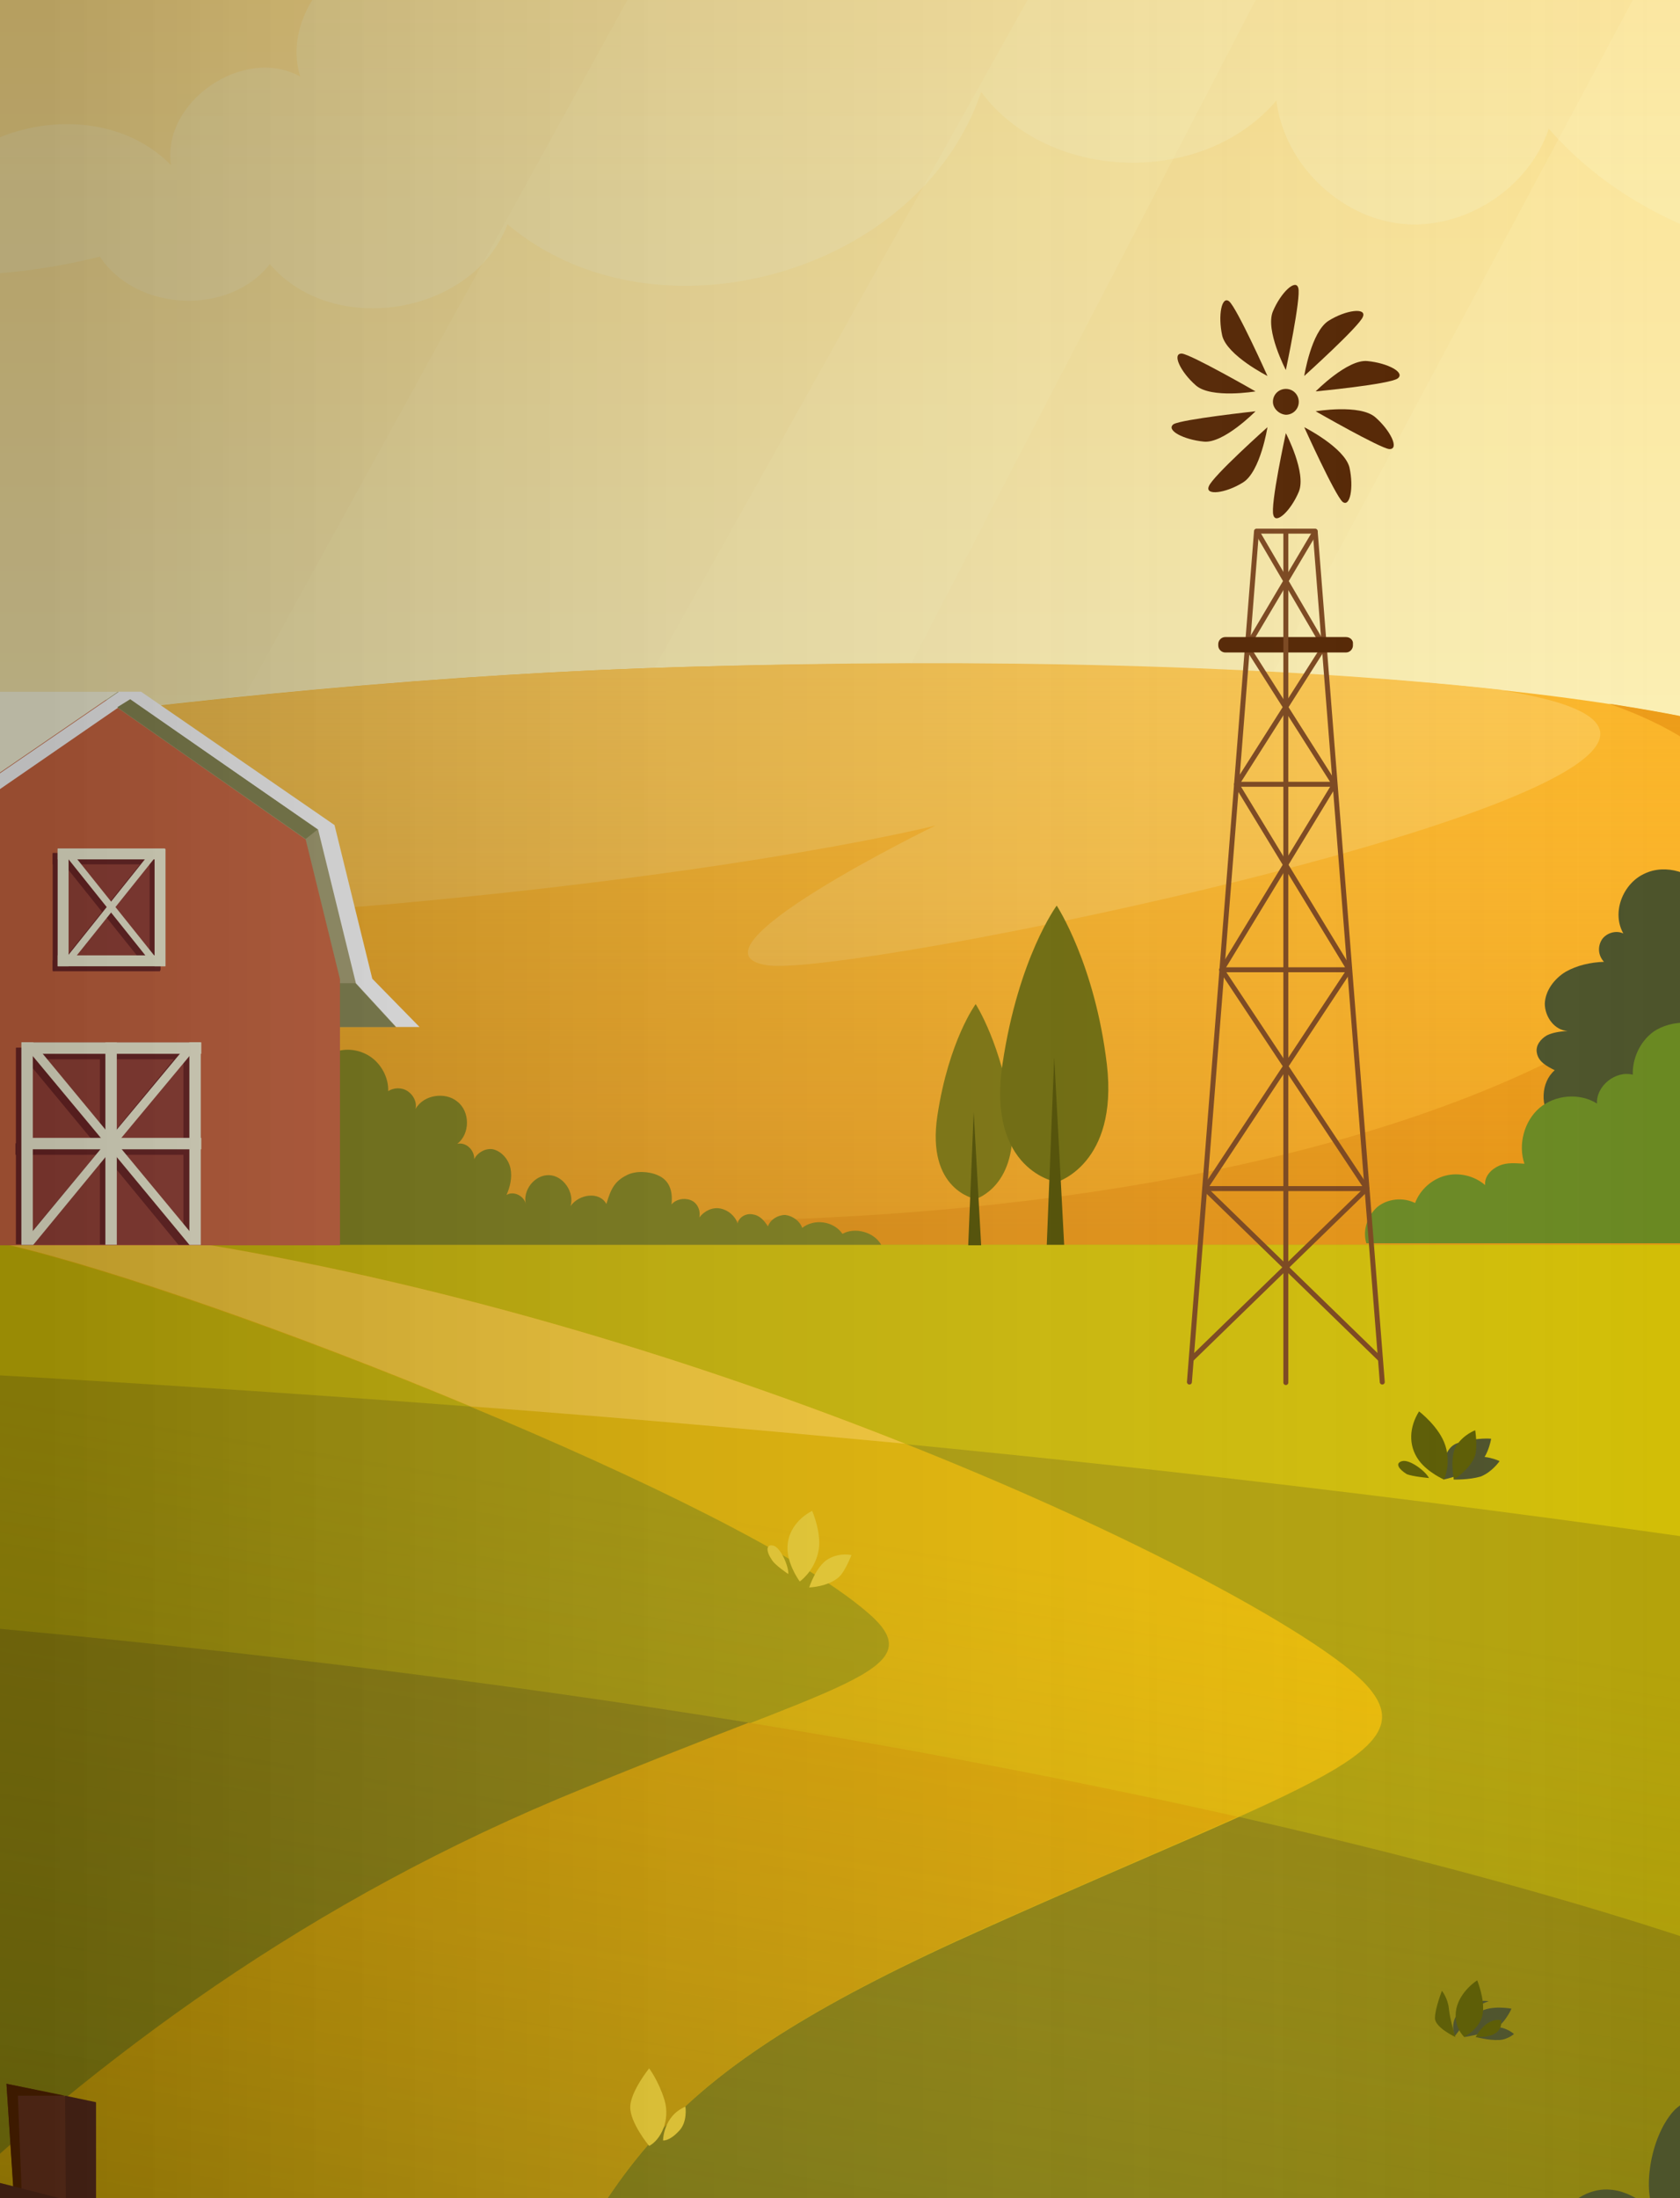 <?xml version="1.0" encoding="utf-8"?>
<!-- Generator: Adobe Illustrator 26.0.2, SVG Export Plug-In . SVG Version: 6.00 Build 0)  -->
<svg version="1.1" id="Capa_1" xmlns="http://www.w3.org/2000/svg" xmlns:xlink="http://www.w3.org/1999/xlink" x="0px" y="0px"
	 viewBox="0 0 338 442" style="enable-background:new 0 0 338 442;" xml:space="preserve">
<rect x="0" y="0" width="338" height="442" fill="#333333" stroke="none"/>
<style type="text/css">
	.st0{clip-path:url(#SVGID_00000003820093533615270400000016205811251192759686_);}
	.st1{fill:url(#SVGID_00000036240205502696088510000010214438230402993290_);}
	.st2{fill:url(#SVGID_00000079453410636700795340000004107183879007107222_);}
	.st3{opacity:0.15;fill:#FFF8BB;enable-background:new    ;}
	.st4{opacity:0.2;fill:#FFF8BB;enable-background:new    ;}
	.st5{fill:#FBB62B;}
	.st6{fill:#FCC64F;}
	.st7{fill:#EC9C19;}
	.st8{fill:url(#SVGID_00000056390645110088153800000012695550049707961524_);}
	.st9{fill:#4D542B;}
	.st10{fill:#6A8922;}
	.st11{fill:#B4A30B;}
	.st12{fill:#D2BE07;}
	.st13{fill:#97880F;}
	.st14{fill:#EDBD05;}
	.st15{fill:#FFD039;}
	.st16{fill:#E9AD01;}
	.st17{fill:url(#SVGID_00000072965065406931434940000003410704299103713190_);}
	.st18{fill:#66321C;}
	.st19{fill:#542400;}
	.st20{fill:#542919;}
	.st21{fill:#4D522A;}
	.st22{fill:#5C5C02;}
	.st23{fill:#7F770E;}
	.st24{fill:#525000;}
	.st25{fill:#716D0A;}
	.st26{fill:#F5D532;}
	.st27{fill:#83831C;}
	.st28{fill:#A8A274;}
	.st29{fill:#878752;}
	.st30{fill:#CF6842;}
	.st31{fill:#FCF9DE;}
	.st32{fill:#FFFFFF;}
	.st33{fill:#9C453B;}
	.st34{fill:#722828;}
	.st35{fill:none;stroke:#7C461D;stroke-linecap:round;stroke-linejoin:round;stroke-miterlimit:10;}
	.st36{opacity:0.8;fill:url(#SVGID_00000147206003082620786700000011172565089903756730_);enable-background:new    ;}
</style>
<g>
	<defs>
		<rect id="SVGID_1_" y="0" width="338" height="442"/>
	</defs>
	<clipPath id="SVGID_00000079461906305198746670000003272803929887475381_">
		<use xlink:href="#SVGID_1_"  style="overflow:visible;"/>
	</clipPath>
	<g style="clip-path:url(#SVGID_00000079461906305198746670000003272803929887475381_);">
		
			<linearGradient id="SVGID_00000149380958332113026450000001381510068345978039_" gradientUnits="userSpaceOnUse" x1="138.9" y1="556.847" x2="138.9" y2="23.603" gradientTransform="matrix(1 0 0 1 0 -338)">
			<stop  offset="0" style="stop-color:#F8F4C7"/>
			<stop  offset="1" style="stop-color:#FCB422"/>
		</linearGradient>
		<path style="fill:url(#SVGID_00000149380958332113026450000001381510068345978039_);" d="M925.8-326.9H-648V721.9H925.8V-326.9z"
			/>
		
			<linearGradient id="SVGID_00000012469888686678496330000017058639262984916356_" gradientUnits="userSpaceOnUse" x1="436.65" y1="374.21" x2="436.65" y2="28.326" gradientTransform="matrix(1 0 0 1 0 -338)">
			<stop  offset="0" style="stop-color:#F8F4C7;stop-opacity:0.3"/>
			<stop  offset="1" style="stop-color:#F8F4C7;stop-opacity:0"/>
		</linearGradient>
		<path style="fill:url(#SVGID_00000012469888686678496330000017058639262984916356_);" d="M925.8-90.7c-3.1,2.1-4.8,4.6-3.8,7.3
			c-4.8-12-16.4-21-29.2-22.9s-26.4,3.6-34.4,13.6c2.5-16.4-10.1-33.6-26.2-36.3c-16.4-2.7-33.8,9.2-36.9,25.4
			c-0.4-15.1-23.1-23.5-33.4-12.4c-0.2-15.5-9.9-30.4-23.9-36.7c-14.1-6.3-31.7-3.6-43.2,6.5c3.8-21-13.4-41.3-33.8-47.6
			c-18.9-5.7-38,1.7-55.2,10.3c-2.3-22.9-23.3-39.6-44.7-48c-32.5-12.6-70.9-11.3-101.1,6.1s-51,51.6-49.5,86.4
			c-22.2-11.7-53.9,1.3-61.3,25.4c-2.9-20.6-23.3-37.1-44.1-35.9c-20.8,1.3-39,20.1-39.4,40.9c-5-8.6-19.1-8.4-25.8-1
			c-6.7,7.3-6.9,19.1-3.1,28.3c-6.3-5.9-18.7-0.2-18.5,8.4c-6.3-20.6-35.5-26.8-53.7-15.5c-18.3,11.3-26.4,34-27.5,55.6
			c-6.3-5.9-17.4-5.2-22.9,1.3s-4.2,17.6,2.5,22.9c-12.2-3.6-25-6.9-37.1-3.8C67.4-9.3,56.7,3.5,60.4,15.4c-11.3-6.3-27.9,5-26,17.8
			C19.9,18.4-9.2,24.5-16.8,43.8c-12-1.9-24.3-0.4-35.7,4.2c23.1,8.4,48.9,9.6,72.6,3.6c7.3,11.1,26,12,34.2,1.5
			c12.6,14.9,40.9,10.3,47.8-8c29.6,25,82.9,10.1,95.3-26.6c13.6,18.2,44.7,19.1,59.4,1.7c1.5,12.6,12.6,23.5,25.2,24.8
			s25.6-7.1,29.6-19.1c32.7,37.3,100.3,35,130.5-4.4c12,18,33.8,29.4,55.4,28.7c21.6-0.6,42.8-13,53.7-31.7
			c11.3,16.2,36.7,20.1,52.5,8.2c20.8,21.2,60.2,18.2,77.8-5.5c6.7,20.8,27.3,36.1,49.1,36.5s43-14.1,50.6-34.6
			c5.9,12.2,24.8,15.1,34.2,5.5c14.9,25.6,57.3,28.5,75.5,5c9,10.7,21.2,18.2,34.6,22V-90.7H925.8z"/>
		<path class="st3" d="M638.7-326.9L334.5,337.4H-59.4l365.5-664.3H638.7z"/>
		<path class="st4" d="M568-326.9L267.5,337.4H148.1l355.2-664.3H568z"/>
		<path class="st4" d="M422.4-326.9l-345,664.3H18.1l371.4-664.3H422.4z"/>
		<path class="st3" d="M128.4-326.9l-339.3,664.3h-102.8L77.2-326.9H128.4z"/>
		<path class="st5" d="M366.3,151.8c-38-15.3-133.6-20.3-228.3-17.7c-190.5,5.3-433,66.8-629.3,116.5h857.6V151.8z"/>
		<path class="st6" d="M79.6,181.7C152.7,175,188.2,166,188.2,166s-52.2,25.4-33.8,28.1c18.4,2.8,232.9-42,147.6-55.3v-0.1
			c-45.6-5-104.9-6.4-163.8-4.6c-78.8,2.2-166.7,14.1-256.3,30.7c-2.4,1.5-4.5,3-6.1,4.7C-136,182.7,6.3,188.3,79.6,181.7z"/>
		<path class="st7" d="M366.3,151.8c-10.3-4.2-24.9-7.6-42.6-10.3c84.9,29.7-17.6,118.8-244.2,102c-215-15.9-250.6-53.1-228.5-73
			c-43.4,8.5-86.9,18-130.1,28l-3.4,51.8h648.6v-98.5H366.3z"/>
		
			<linearGradient id="SVGID_00000052087729233010889390000014459232574352154261_" gradientUnits="userSpaceOnUse" x1="-62.5" y1="470.228" x2="-62.5" y2="584.984" gradientTransform="matrix(1 0 0 1 0 -338)">
			<stop  offset="0" style="stop-color:#FBB62B;stop-opacity:0"/>
			<stop  offset="1" style="stop-color:#E28C10;stop-opacity:0.5"/>
		</linearGradient>
		<path style="fill:url(#SVGID_00000052087729233010889390000014459232574352154261_);" d="M366.3,151.8
			c-38-15.3-133.6-20.3-228.3-17.7c-190.5,5.3-433,66.8-629.3,116.5h857.6V151.8z"/>
		<path class="st9" d="M366.3,169.1c-1.9-2-3.6-2.3-6.4-2.3c-0.8,0-1.8,0.1-2.6,0.4s-1.4,0.8-1.9,1.5c-1.6,1.8-2.7,4.1-3.1,6.5
			c-1.5-1.4-3.9-2-5.8-1.2c-1.9,0.9-3.1,3.1-3,5.3c-2.8-3.9-8.4-5.7-12.7-3.6c-4.3,2-6.6,7.8-4.2,12c-1.5-0.7-3.4-0.1-4.3,1.2
			c-0.9,1.4-0.8,3.2,0.4,4.5c-2.7,0.1-5.4,0.7-7.7,2c-2.3,1.4-4.1,3.8-4.2,6.4c0,2.7,2,5.4,4.6,5.5c-1.5,0.1-3,0.3-4.2,0.9
			c-1.2,0.7-2.3,2-2,3.5c0.3,1.8,2,2.7,3.6,3.5c-2.8,2.4-3,7.3-0.5,10.3c2.4,3,6.8,3.9,10.4,3c0,3,1.9,5.7,4.3,7.3s5.4,2.3,8.4,2.6
			c4.7,0.3,9.9-0.7,13.4-4.1h17.4C366.3,234.1,366.3,169.1,366.3,169.1z"/>
		<path class="st10" d="M366.3,189c-4.6-1.5-8.9-1.1-12.8,1.9s-5.3,9.1-2.3,12.8c-3.5-1.1-7.6,2.6-7,6.2c-0.9-5.5-8.1-4.9-11.6-2.4
			c-2.7,2-4.2,5.4-4.1,8.6c-3.5-0.9-7.4,2.3-7.2,5.8c-3.5-2.2-8.4-1.8-11.6,0.9c-3.1,2.7-4.3,7.4-3,11.2c-1.8-0.1-3.5-0.3-5.1,0.4
			s-3,2.2-2.8,3.9c-2.2-1.9-5.3-2.6-8-1.9c-2.7,0.7-5.1,2.8-6.1,5.5c-2.4-1.2-5.5-0.9-7.6,0.8c-2,1.8-3,4.7-2.2,7.3h91.4L366.3,189
			L366.3,189z"/>
		<path class="st11" d="M366.3,250.3H-647.6V525H366.3V250.3z"/>
		<path class="st12" d="M366.3,313c-282-42.4-577.9-49.2-1013.9-49.9v-12.8H366.3V313z"/>
		<path class="st13" d="M-647.6,525V345.3c0,0,350-42.6,622.4-20s391.5,74.2,391.5,74.2V525H-647.6z"/>
		<path class="st14" d="M1.3,250.3c42.4,10,147.4,51.6,173.2,73.9c14.1,12-6.1,14.1-61.9,37.6c-54.6,23-96.4,55.1-131.5,89.1
			c-35.1,33.9-99.6,74.2-245.5,74.2h336c0,0,13.9-17.7,33.4-53.1c20.8-38,27.3-54.9,93.3-84.3c65.8-29.5,89.8-35.5,76-49.5
			c-17.3-17.3-122.3-69.5-232.9-88L1.3,250.3L1.3,250.3L1.3,250.3z"/>
		<path class="st15" d="M182.1,290.3c-40.4-16.1-90-31.6-140.9-40.1H1.3c21.4,5,58.5,18,93.4,32.6
			C124.4,285,153.4,287.6,182.1,290.3z"/>
		<path class="st16" d="M198.2,387.6c21.4-9.5,38.1-16.6,50.8-22.3c-27.6-6.2-60.3-12.7-98.4-18.9c-10,3.9-22.7,8.8-38.3,15.3
			c-54.6,23-96.4,55.1-131.5,89.1S-118.8,525-264.7,525H71.6c0,0,13.9-17.7,33.4-53.1C125.8,434.1,132.3,417.1,198.2,387.6z"/>
		
			<linearGradient id="SVGID_00000164491667757434087740000007463551861673881505_" gradientUnits="userSpaceOnUse" x1="-119.716" y1="598.722" x2="-155.661" y2="816.666" gradientTransform="matrix(1 0 0 1 0 -338)">
			<stop  offset="0" style="stop-color:#97880F;stop-opacity:0"/>
			<stop  offset="1" style="stop-color:#395E11;stop-opacity:0.4"/>
		</linearGradient>
		<path style="fill:url(#SVGID_00000164491667757434087740000007463551861673881505_);" d="M366.3,250.3H-647.6V525H366.3V250.3z"/>
		<path class="st9" d="M366.3,424.6c-6.1-7.7-25-5.4-29.7,0s-6.2,16.2-3.6,20.5c0,0-6.8-7.8-14.6-3.6c-7.8,4.2,0,12.7,0,12.7
			s-8.4,1.5-8.4,7.3c0,5.7,5.3,10.5,5.3,10.5s-6.8-2.2-9.5,2.6c-2.6,4.7,0,8.4,0,8.4s-0.3-14.2-19.7-15.5
			c-19.5-1.2-23.7,15.1-23.7,15.1s-5.8-9.3-16.8-6.1c-10.9,3.2-9.5,11.2-9.5,11.2s-6.8-5.3-12.6-1.1c-5.8,4.2-4.2,8.9-4.2,8.9
			s-13.5-11.9-28.7-3c-15.3,8.9-11.6,19.6-11.6,19.6s-10.9-12-23.3-4.2l-1.4,8.4c0,0-8.9-9.5-19.3-6.8c-10.4,2.6-12,6.8-12,6.8
			s-21.4-9.7-34.5,8.6h277.7V424.6H366.3z"/>
		<path class="st18" d="M8.4,525L1.3,419l18,3.8V525H8.4z"/>
		<path class="st19" d="M13.1,421.4H3.6l3.2,82L1.3,419L13.1,421.4z"/>
		<path class="st20" d="M19.3,422.7V525h-5.5l-0.7-103.6L19.3,422.7z"/>
		<path class="st20" d="M286,525c-173.7-65.7-519.8-148.5-670.3-159.7l-11.1,2.3l10,4.5c139.2,12.4,444.4,88.9,641.1,153L286,525
			L286,525z"/>
		<path class="st18" d="M269,525C95.3,459.4-244.8,378.8-395.3,367.6l1.5,5.4c139.2,12.4,430.6,79.5,641.3,152H269z"/>
		<path class="st19" d="M269,525C95.3,459.4-244.8,378.8-395.3,367.6l0.5,1.8c149.4,11.4,484,90.4,658.8,155.7L269,525L269,525z"/>
		<path class="st20" d="M133,525c-155.6-56.2-333.8-111.6-517.4-138.4l-11.1,2.3l10,4.5C-267.8,403.8-81,467.1,92.7,525H133z"/>
		<path class="st18" d="M116.2,525c-152-55.3-319.6-108.4-511.8-136.1l1.5,5.4c183.2,27.4,317,73,482.9,130.7H116.2z"/>
		<path class="st19" d="M116.2,525c-152-55.3-319.6-108.4-511.8-136.1l0.4,1.4c190.5,27.6,357,79.9,507.9,134.7H116.2z"/>
		<path class="st21" d="M292.5,297.5c0,0,0-3.1,3-4.2s6.2,0.5,6.2,0.5s-1.5,2.2-3.8,3.1C295.5,297.6,292.5,297.5,292.5,297.5z"/>
		<path class="st21" d="M290.4,297.5c0,0-0.8-6.4,3.1-7.4c3.9-1.1,6.5-0.8,6.5-0.8s-0.7,4.7-3.9,6.2
			C292.8,297.1,290.4,297.5,290.4,297.5z"/>
		<path class="st22" d="M285.5,283.8c-1.9,3-2.3,6.8,0,9.9c1.8,2.4,5,3.8,5,3.8s1.5-3,0.3-6.8S285.5,283.8,285.5,283.8z"/>
		<path class="st22" d="M292.5,297.5c0,0-0.9-4.5,0.5-6.8c1.5-2.3,3.8-3.1,3.8-3.1s0.5,3.2,0,5C295.9,295.4,292.5,297.5,292.5,297.5
			z"/>
		<path class="st22" d="M287.5,297.2c-0.7-1.4-3.9-3.8-5.4-3.4s-0.7,1.6,0.9,2.6C284.1,296.9,287.5,297.2,287.5,297.2z"/>
		<path class="st21" d="M292.7,409.4c0,0-1.4-3.2,1.5-5.4c2.7-2.2,5.3-1.6,5.3-1.6s-3.4,1.2-3.9,2.6
			C295.1,406.5,292.7,409.4,292.7,409.4z"/>
		<path class="st21" d="M294.6,409.6c0,0,0.5-3.5,3-5c2.4-1.5,6.5-0.7,6.5-0.7s-1.5,3.4-3.8,4.3
			C297.5,409.2,294.6,409.6,294.6,409.6z"/>
		<path class="st21" d="M296.9,409.6c0,0,2.3-2.2,4.3-2c2,0.1,3.4,1.4,3.4,1.4s-1.4,1.2-3.1,1.2
			C299.6,410.3,296.9,409.6,296.9,409.6z"/>
		<path class="st22" d="M294.6,409.6c0,0-2.3-2-1.6-5.7c0.8-3.6,4.2-5.7,4.2-5.7s1.6,3.9,1.1,6.8
			C297.8,407.9,294.6,409.6,294.6,409.6z"/>
		<path class="st22" d="M292.8,409.6c0,0-4.1-1.9-4.1-3.8s1.4-5.5,1.4-5.5s1.2,1.5,1.4,3.6C291.7,406,292.8,409.6,292.8,409.6z"/>
		<path class="st22" d="M296.9,409.6c0,0,1.9-3.9,5.1-3.4C302,406.4,302.8,409.8,296.9,409.6z"/>
		<path class="st23" d="M196.3,201.9c0,0-5.4,7.3-7.7,22.4c-2.3,15.1,7.7,16.8,7.7,16.8s8.8-2.6,7.2-16.8
			C201.7,210.3,196.3,201.9,196.3,201.9z"/>
		<path class="st24" d="M195.9,223.6l-1.1,26.8h2.6L195.9,223.6z"/>
		<path class="st25" d="M212.6,182.1c0,0-7.7,10.4-10.9,31.8c-3.2,21.5,10.9,23.8,10.9,23.8s12.4-3.6,10.1-23.6
			C220.3,193.8,212.6,182.1,212.6,182.1z"/>
		<path class="st24" d="M212.1,212.6l-1.5,37.7h3.5L212.1,212.6z"/>
		<path class="st26" d="M163.4,303.8c-3.1,1.6-5.4,4.7-4.9,8.5c0.4,3,2.4,5.7,2.4,5.7s2.8-1.9,3.7-5.8
			C165.5,308.6,163.4,303.8,163.4,303.8z"/>
		<path class="st26" d="M162.8,319.2c0,0,1.4-4.3,3.8-5.7c2.4-1.4,4.7-0.8,4.7-0.8s-1.2,3.1-2.4,4.3
			C166.7,319.1,162.8,319.2,162.8,319.2z"/>
		<path class="st26" d="M158.6,316.5c0.1-1.5-1.5-5.3-3-5.7c-1.5-0.4-1.5,1.1-0.4,2.7C155.7,314.6,158.6,316.5,158.6,316.5z"/>
		<path class="st26" d="M130.6,431.5c2.3-1.2,4.3-5.1,3.1-9.2c-1.2-3.9-3.1-6.4-3.1-6.4s-3.7,4.6-3.8,7.7
			C126.7,426.8,130.6,431.5,130.6,431.5z"/>
		<path class="st26" d="M133.4,430.4c0,0,0-4.9,4.5-6.8c0,0,0.5,3.2-1.4,5C134.6,430.6,133.4,430.4,133.4,430.4z"/>
		<path class="st27" d="M64.5,250.2l0.1,0.1h112.7c-1.5-2.6-5.3-3.6-7.8-2.2c-1.8-2.6-5.7-3.1-8.1-1.2c-0.5-1.4-1.9-2.4-3.4-2.6
			c-1.5,0-3,0.9-3.5,2.3c-0.7-1.1-1.6-2.2-3-2.4c-1.2-0.3-2.8,0.4-3.1,1.8c-0.5-1.5-1.9-2.7-3.5-3s-3.2,0.5-4.2,1.8
			c0.3-1.4-0.4-3-1.8-3.5c-1.4-0.5-3-0.1-3.8,0.9c0.3-2.7-0.4-4.9-2.8-5.9c-1.8-0.8-4.5-0.9-6.2,0c-2.4,1.2-3.2,2.7-4.1,5.8
			c-1.4-2.6-5.5-2-7.2,0.4c0.8-2.8-1.5-6.1-4.3-6.2c-3-0.1-5.4,3.1-4.7,5.9c-0.3-1.8-2.6-2.8-3.9-1.9c0.7-1.6,1.2-3.5,0.8-5.4
			c-0.4-1.8-1.8-3.4-3.5-3.8c-1.5-0.3-3.2,0.7-3.8,2c0.1-1.8-1.6-3.5-3.4-3.1c2.6-2,2.6-6.5,0-8.5c-2.4-2-6.8-1.4-8.4,1.5
			c0.3-1.4-0.4-2.8-1.6-3.6s-2.8-0.7-3.9,0c0.1-2.7-1.4-5.5-3.7-7c-2.3-1.5-5.4-1.8-7.8-0.5c-1.2,0.5-2.2,0.9-2.8,2
			c-0.7,1.1-0.9,2.4-1.1,3.8c-1.4,8.1-1.4,16.4-0.1,24.5C62.6,244.4,62.8,248.8,64.5,250.2z"/>
		<path class="st28" d="M79.6,206.5H63.5v-9.7L19,142.3l4.7-3.2l41.4,26.8l8,30.9L79.6,206.5z"/>
		<path class="st29" d="M79.6,206.5l-8.1-8.8h-8v8.8H79.6z"/>
		<path class="st30" d="M-25.6,196.8l7.6-30.9l37.9-26.2l41.6,29.1l6.9,28.1v53.5h-94C-25.6,250.4-25.6,196.8-25.6,196.8z"/>
		<path class="st31" d="M-91.4,165.9l38.9-26.8h76.2l-39.1,26.8H-91.4z"/>
		<path class="st32" d="M28.4,139.1l-40.2,27.7l-7.6,30.9l-8.2,8.8h-4.7l9.5-9.7l7.6-30.9l39.1-26.8H28.4z"/>
		<path class="st32" d="M23.8,139.1L64,166.8l7.6,30.9l8.1,8.8h4.7l-9.5-9.7l-7.6-30.9l-38.9-26.8H23.8z"/>
		<path class="st29" d="M61.5,168.7l2.4-1.9l-37.7-26.2l-2.6,1.6L61.5,168.7z"/>
		<path class="st33" d="M40.4,209.6H4.3v40.7h36.1C40.4,250.3,40.4,209.6,40.4,209.6z"/>
		<path class="st34" d="M5.5,210.7H3.2v39.5h2.3V210.7z"/>
		<path class="st34" d="M39.2,210.7h-2.3v39.5h2.3V210.7z"/>
		<path class="st34" d="M22.4,210.7h-2.3v39.5h2.3V210.7z"/>
		<path class="st34" d="M3.3,210.7v2.3h36.1v-2.3H3.3z"/>
		<path class="st34" d="M3.1,229.9v2.3h36.1v-2.3H3.1z"/>
		<path class="st34" d="M36.9,210.7l-16.8,20.4h2.3l16.8-20.4H36.9z"/>
		<path class="st34" d="M5.5,210.7l16.9,20.4h-2.3L3.2,210.7H5.5z"/>
		<path class="st34" d="M35.9,250.3l-15.8-19.2h2.3l15.8,19.2H35.9z"/>
		<path class="st34" d="M6.5,250.3l16-19.2h-2.3l-16,19.2H6.5z"/>
		<path class="st31" d="M6.6,209.6H4.3v40.7h2.3C6.6,250.3,6.6,209.6,6.6,209.6z"/>
		<path class="st31" d="M40.4,209.6h-2.3v40.7h2.3V209.6z"/>
		<path class="st31" d="M23.5,209.6h-2.3v40.7h2.3V209.6z"/>
		<path class="st31" d="M4.4,209.6v2.3h36.1v-2.3H4.4z"/>
		<path class="st31" d="M4.4,228.8v2.3h36.1v-2.3H4.4z"/>
		<path class="st31" d="M38.1,209.6l-16.9,20.3h2.3l16.9-20.3H38.1z"/>
		<path class="st31" d="M6.7,209.6l16.8,20.3h-2.3L4.3,209.6H6.7z"/>
		<path class="st31" d="M38.1,250.3l-16.9-20.4h2.3l16.9,20.4H38.1z"/>
		<path class="st31" d="M6.7,250.3l16.8-20.4h-2.3L4.3,250.3H6.7z"/>
		<path class="st33" d="M33.2,170.6H11.6v23.6h21.6V170.6z"/>
		<path class="st34" d="M10.6,193.1v2.2h21.6v-2.2H10.6z"/>
		<path class="st34" d="M10.6,171.6v2.2h21.6v-2.2H10.6z"/>
		<path class="st34" d="M10.6,195.1h2.2v-23.6h-2.2V195.1z"/>
		<path class="st34" d="M30.1,195.1h2.2v-23.6h-2.2C30.1,171.5,30.1,195.1,30.1,195.1z"/>
		<path class="st34" d="M12.8,171.5L30,193v2.2l-17.2-21.5C12.8,173.7,12.8,171.5,12.8,171.5z"/>
		<path class="st34" d="M30,171.5L12.8,193v2.2L30,173.7V171.5z"/>
		<path class="st31" d="M11.6,192.1v2.2h21.6v-2.2H11.6z"/>
		<path class="st31" d="M11.6,170.6v2.2h21.6v-2.2H11.6z"/>
		<path class="st31" d="M11.6,194.3h2.2v-23.6h-2.2V194.3z"/>
		<path class="st31" d="M31.1,194.3h2.2v-23.6h-2.2C31.1,170.7,31.1,194.3,31.1,194.3z"/>
		<path class="st31" d="M13.8,170.6L31,192.1v2.2l-17.2-21.5C13.8,172.8,13.8,170.6,13.8,170.6z"/>
		<path class="st31" d="M30.9,170.6l-17.2,21.5v2.2l17.2-21.5V170.6z"/>
		<path class="st35" d="M239.3,277.9l13.5-171.1h11.8l13.5,171.1"/>
		<path class="st35" d="M264.6,106.9L250.9,130l17.6,27.7h-19.7l17.6-27.7l-13.5-23.1"/>
		<path class="st35" d="M268.5,157.7L245.8,195"/>
		<path class="st35" d="M271.5,195l-29.1,44H275l-29.2-44H271.5z M271.5,195l-22.7-37.3"/>
		<path class="st35" d="M242.4,239l35.3,34.3"/>
		<path class="st35" d="M275,239l-35.3,34.3"/>
		<path class="st19" d="M270.8,128.1h-24.3c-0.8,0-1.4,0.7-1.4,1.4v0.3c0,0.8,0.7,1.4,1.4,1.4h24.3c0.8,0,1.4-0.7,1.4-1.4v-0.3
			C272.3,128.7,271.6,128.1,270.8,128.1z"/>
		<path class="st35" d="M258.7,106.9V278"/>
		<path class="st19" d="M256.1,80.8c0-1.5,1.2-2.6,2.6-2.6c1.5,0,2.6,1.2,2.6,2.6c0,1.5-1.2,2.6-2.6,2.6
			C257.3,83.3,256.1,82.1,256.1,80.8z"/>
		<path class="st19" d="M258.7,74.4c0,0-4.2-8-2.6-11.8c1.6-3.8,4.6-6.6,5.1-4.7C261.8,59.8,258.7,74.4,258.7,74.4z"/>
		<path class="st19" d="M255,75.6c0,0-8.1-4.1-9.1-8.1c-0.9-4.1-0.1-8.1,1.4-6.9C248.9,62,255,75.6,255,75.6z"/>
		<path class="st19" d="M252.6,78.7c0,0-8.9,1.5-12-1.2s-4.9-6.5-2.8-6.4C239.7,71.3,252.6,78.7,252.6,78.7z"/>
		<path class="st19" d="M252.6,82.7c0,0-6.4,6.5-10.4,6.1c-4.1-0.4-7.7-2.3-6.1-3.5C237.8,84.3,252.6,82.7,252.6,82.7z"/>
		<path class="st19" d="M255,85.9c0,0-1.4,8.9-4.9,11.1s-7.7,2.7-6.9,0.8C243.9,95.8,255,85.9,255,85.9z"/>
		<path class="st19" d="M258.7,87.1c0,0,4.2,8,2.6,11.8s-4.6,6.6-5.1,4.7C255.5,101.7,258.7,87.1,258.7,87.1z"/>
		<path class="st19" d="M262.4,85.9c0,0,8.1,4.1,9.1,8.1c0.9,4.1,0.1,8.1-1.4,6.9C268.5,99.4,262.4,85.9,262.4,85.9z"/>
		<path class="st19" d="M264.7,82.7c0,0,8.9-1.5,12,1.2s4.9,6.5,2.8,6.4C277.6,90.1,264.7,82.7,264.7,82.7z"/>
		<path class="st19" d="M264.7,78.7c0,0,6.4-6.5,10.4-6.1c4.1,0.4,7.7,2.3,6.1,3.5C279.5,77.3,264.7,78.7,264.7,78.7z"/>
		<path class="st19" d="M262.4,75.6c0,0,1.4-8.9,4.9-11.1c3.5-2.2,7.7-2.7,6.9-0.8C273.5,65.6,262.4,75.6,262.4,75.6z"/>
		
			<linearGradient id="SVGID_00000126321389054866558250000008691458561636348580_" gradientUnits="userSpaceOnUse" x1="8.048" y1="559" x2="333.667" y2="559" gradientTransform="matrix(1 0 0 1 0 -338)">
			<stop  offset="0" style="stop-color:#000000;stop-opacity:0.34"/>
			<stop  offset="1" style="stop-color:#C4C4C4;stop-opacity:0"/>
			<stop  offset="1" style="stop-color:#000000;stop-opacity:0"/>
		</linearGradient>
		
			<rect y="0" style="opacity:0.8;fill:url(#SVGID_00000126321389054866558250000008691458561636348580_);enable-background:new    ;" width="338" height="442"/>
	</g>
</g>
</svg>
